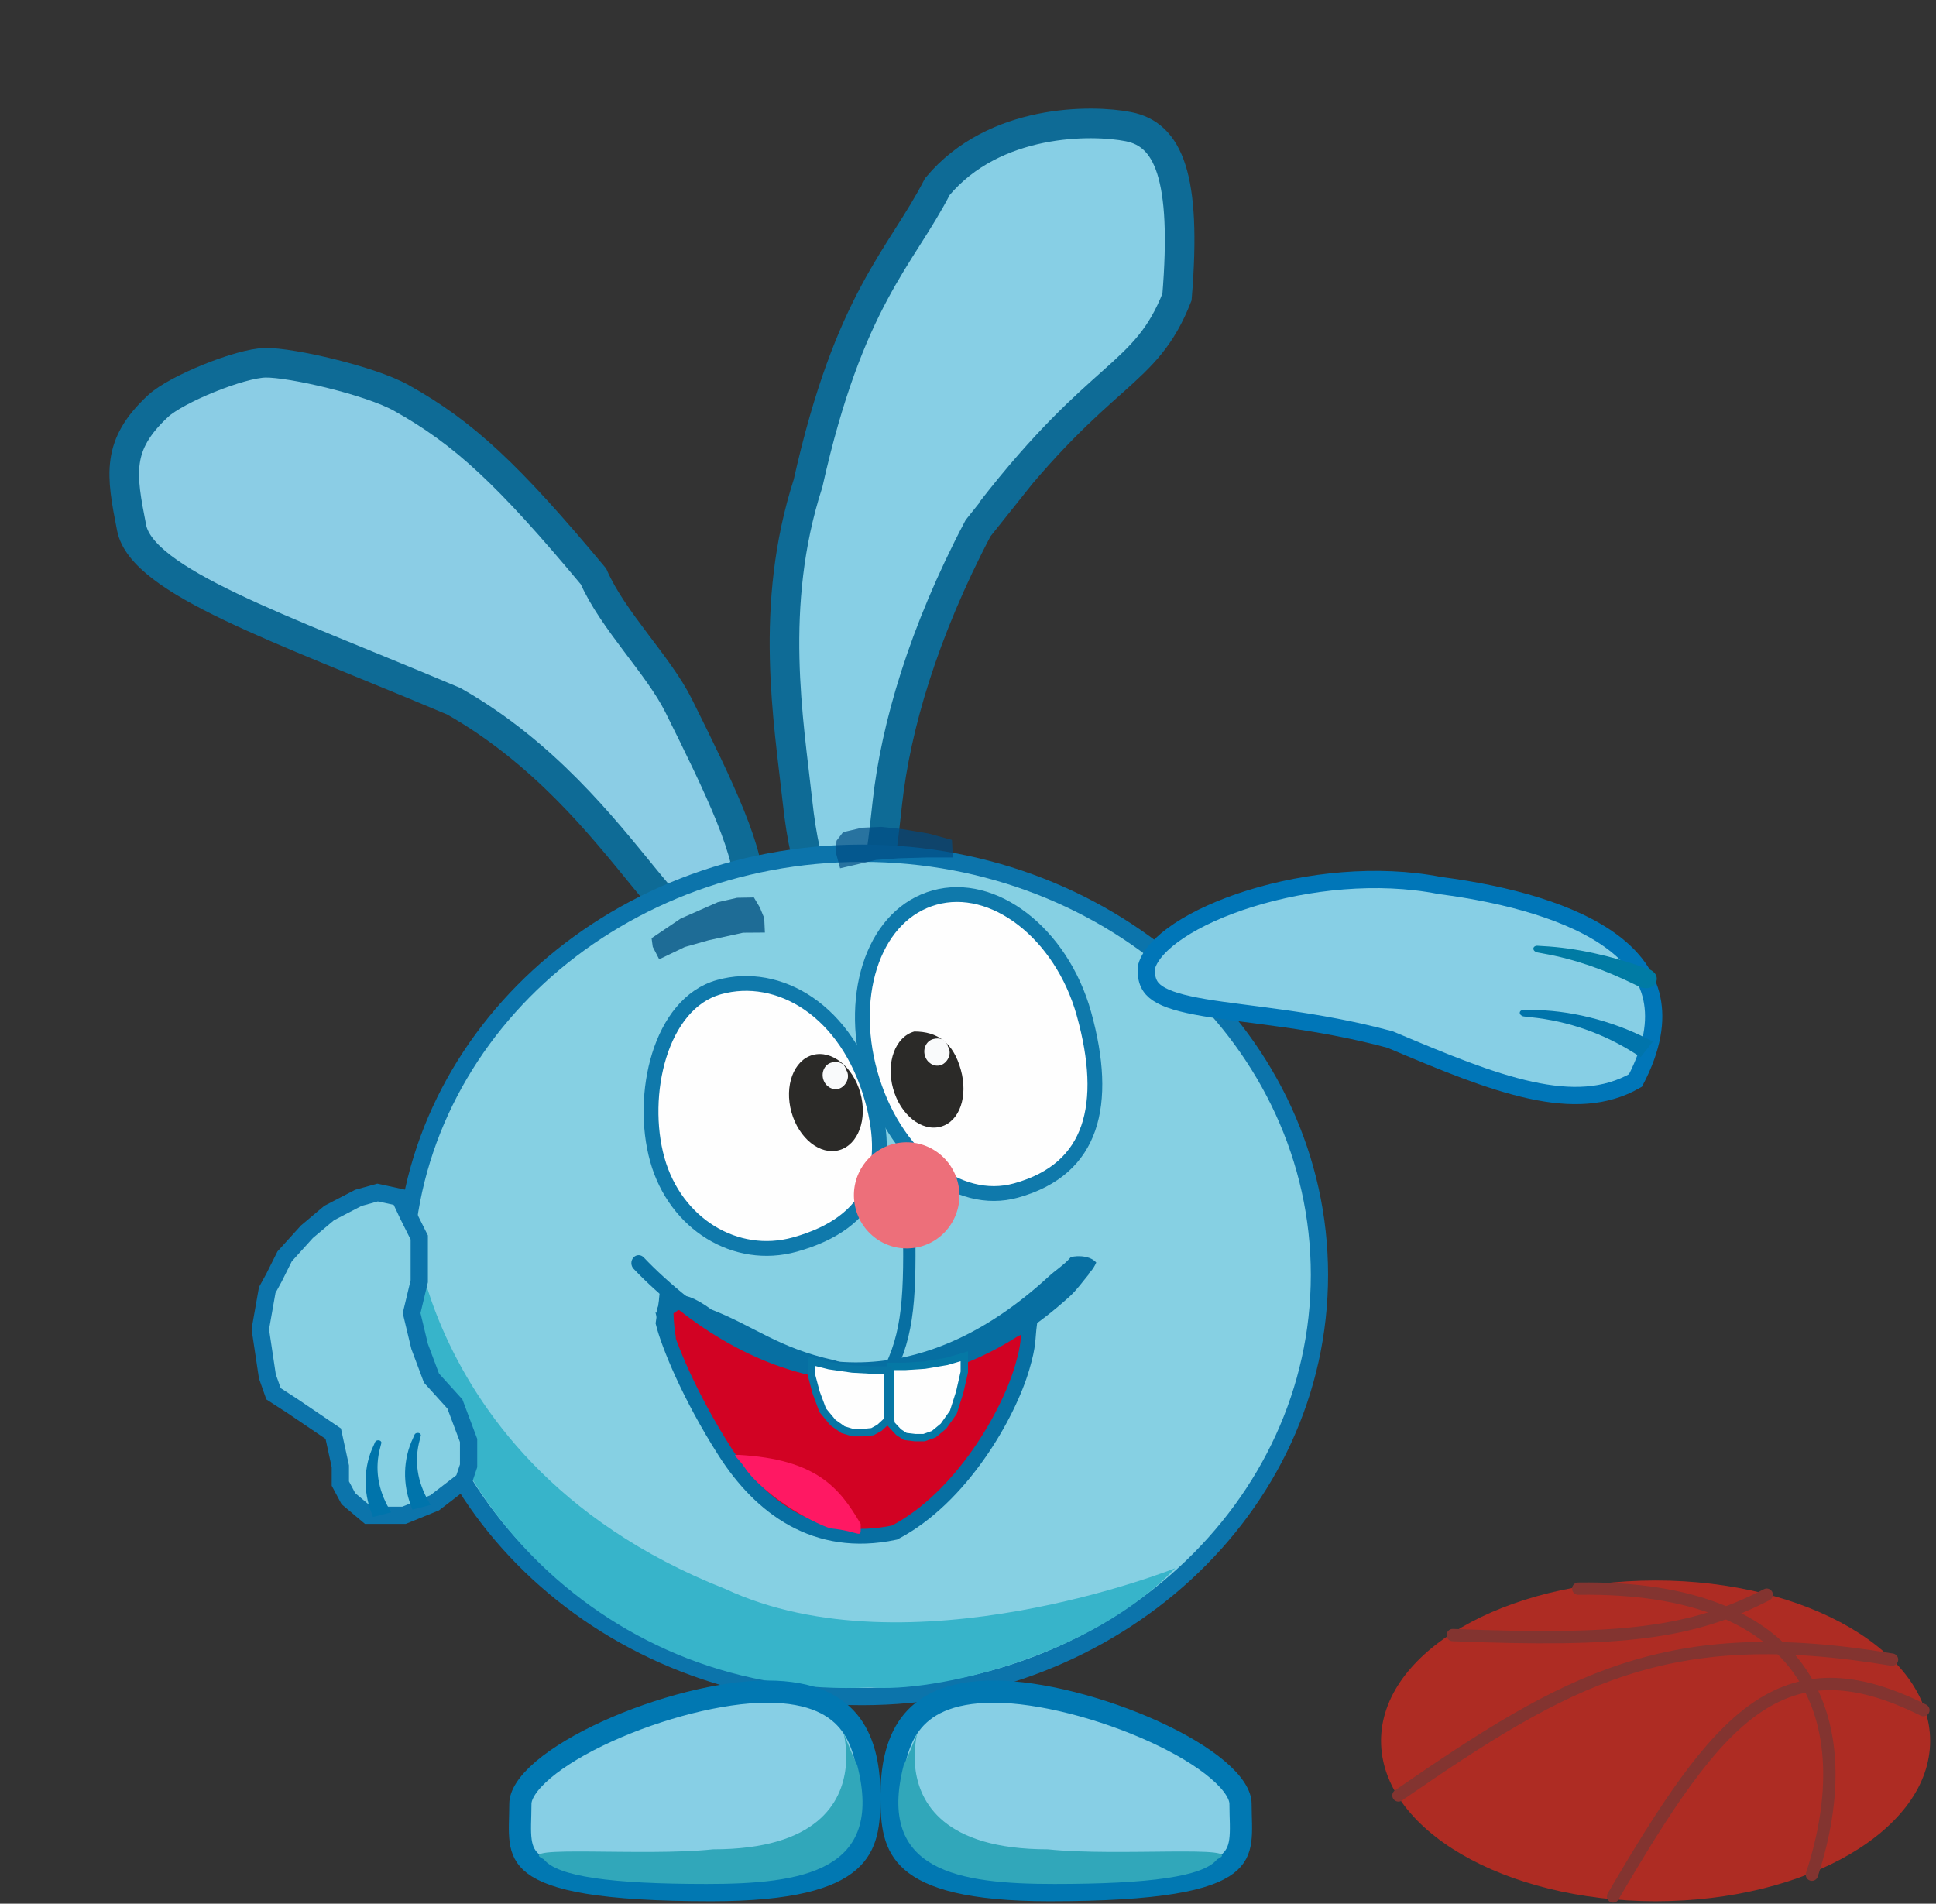<svg width="785" height="772" viewBox="0 0 785 772" fill="none" xmlns="http://www.w3.org/2000/svg">
<rect x="0" y="0" width="785" height="772" fill="#333333" stroke="none"/>
<g clip-path="url(#clip0_342_51)">
<path d="M64.12 164.639C71.528 157.77 97.442 147.237 107.682 147.105C118.099 146.971 150.066 154.294 162.739 161.374C188.058 175.518 206.068 192.294 240.635 233.743C248.607 251.826 267.015 269.761 275.192 286.221C283.425 302.79 290.908 317.977 296.164 331.046C301.499 344.311 304.198 354.621 303.582 361.629C303.285 365.008 302.267 366.975 301.097 368.155C299.97 369.291 297.917 370.485 293.871 371.019L290.946 371.405L289.321 373.814C287.119 377.079 285.689 377.701 285.224 377.826C284.776 377.947 283.536 378.061 281.038 376.571C278.588 375.109 275.716 372.563 272.285 368.899C268.891 365.276 265.169 360.804 260.964 355.668C244.249 335.257 220.643 305.236 184.195 284.492L183.94 284.347L183.665 284.234L180.453 282.891C113.685 254.737 57.653 235.827 53.365 214.032C49.093 192.314 47.016 180.501 64.12 164.639Z" fill="#8BCDE5" stroke="#0E6B96" stroke-width="12"/>
<path d="M380.071 75.689C403.139 48.043 442.789 48.436 457.593 51.378C473.596 54.557 481.314 71.266 477.241 120.468C464.387 153.121 446.716 149.509 401.776 207.423L414.032 192.303L396.571 214.207C374.292 256.545 363.184 295.002 359.833 325.285C358.991 332.908 358.277 339.535 357.445 345.179C356.605 350.877 355.706 355.106 354.62 358.038C353.538 360.963 352.589 361.751 352.029 362C351.424 362.268 349.956 362.494 346.788 360.771L344.697 359.633L342.663 360.854C339.363 362.833 337.149 362.989 335.667 362.547C334.227 362.118 332.678 360.884 331.059 358.027C327.618 351.956 325.062 340.686 323.315 324.619C319.858 292.818 311.577 245.739 327.641 196.012C344.345 121.217 365.26 104.504 380.071 75.689Z" fill="#87CFE5" stroke="#0E6B96" stroke-width="12"/>
<path d="M349.5 346C451.975 346 535 422.584 535 517C535 611.416 451.975 688 349.5 688C247.025 688 164 611.416 164 517C164 422.584 247.025 346 349.5 346Z" fill="#86D0E3" stroke="#0C74AB" stroke-width="7"/>
<path d="M476.502 635.957C442.002 672.201 378.002 686.606 353.002 684.283C246.002 689.859 165.502 602.403 168.002 515.606C169.568 461.239 155.002 589.489 294.002 644.321C368.502 679.172 476.502 635.957 476.502 635.957Z" fill="#37B4CA"/>
<path opacity="0.77" d="M264.2 380.465L276.015 372.49L291.058 365.856L298.888 364.071L305.688 363.945L308.09 367.967L309.874 372.308L310.147 378.18L301.288 378.241L287.345 381.301L277.66 384.043L267.287 389.019L264.679 383.976L264.2 380.465Z" fill="#004F80"/>
<path opacity="0.7" d="M341.851 337.464L349.612 335.661L357.252 335.324L365.741 336.226L376.533 338.03L385.992 340.623L386.355 347.723L376.047 347.722L364.284 348.059L355.189 348.735L348.398 350.312L340.637 352.115L338.94 345.804L339.183 340.957L341.851 337.464Z" fill="#014C83"/>
<path d="M138 594.624L137.92 594.257L135.42 582.757L135.123 581.388L133.963 580.603L118.433 570.082L118.401 570.062L110.903 565.21L108.41 558.146L105.545 539.045L108.347 523.172L111.072 518.176L111.103 518.121L111.131 518.065L115.416 509.493L124.439 499.521L133.458 491.926L145.29 485.773L153.102 483.604L162.068 485.553L165.333 492.49L165.351 492.528L170 501.827V519.586L167.097 531.684L166.9 532.5L167.097 533.316L170.097 545.816L170.147 546.026L170.223 546.229L174.957 558.854L175.404 559.349L184.457 569.354L190 584.135V594.433L188.018 600.377L176.24 609.438L163.814 614.5H149.277L141.271 607.757L138 601.625V594.624Z" fill="#86D0E3" stroke="#0C74AB" stroke-width="7"/>
<path d="M170.63 582.191C170.691 581.958 170.62 581.711 170.442 581.505C170.264 581.3 169.995 581.154 169.683 581.096C169.37 581.038 169.037 581.074 168.744 581.193C168.451 581.312 168.223 581.504 168.122 581.729C167.905 582.215 167.698 582.687 167.491 583.174C163.396 591.733 163.222 601.823 166.688 610.692C166.865 611.198 167.038 611.678 167.227 612.182C169.681 611.554 172.135 610.925 174.589 610.297C174.331 609.842 174.09 609.411 173.843 608.956C169.234 600.962 167.802 592.441 170.261 583.652C170.38 583.161 170.5 582.684 170.63 582.191Z" fill="#0074AB"/>
<path d="M154.63 585.191C154.691 584.958 154.62 584.711 154.442 584.505C154.264 584.3 153.995 584.154 153.683 584.096C153.37 584.038 153.037 584.074 152.744 584.193C152.451 584.312 152.223 584.504 152.122 584.729C151.905 585.215 151.698 585.687 151.491 586.174C147.396 594.733 147.222 604.823 150.688 613.692C150.865 614.198 151.038 614.678 151.227 615.182C153.681 614.554 156.135 613.925 158.589 613.297C158.331 612.842 158.09 612.411 157.843 611.956C153.234 603.962 151.802 595.441 154.261 586.652C154.38 586.161 154.5 585.684 154.63 585.191Z" fill="#0074AB"/>
<path d="M359.852 557.405C368.622 540.833 369.168 525.004 368.535 493" stroke="#076FA2" stroke-width="5" stroke-linecap="round"/>
<path d="M291.551 400.308C315.615 393.606 343.559 409.559 353.694 445.954C357.718 460.403 357.624 472.901 352.812 482.774C348.067 492.509 338.489 500.188 322.303 504.695C298.329 511.372 273.785 496.351 266.512 470.234C259.239 444.116 267.577 406.985 291.551 400.308Z" fill="#FEFEFE" stroke="#0F79AB" stroke-width="6"/>
<path d="M378.929 363.992C390.777 360.693 403.538 364.139 414.631 372.691C425.721 381.24 434.952 394.773 439.504 411.118C444.632 429.531 445.473 445.334 441.248 457.517C437.092 469.5 427.911 478.343 412.008 482.771C400.164 486.07 387.812 482.655 377.112 474.098C366.401 465.532 357.5 451.901 352.862 435.248C348.224 418.594 348.798 402.324 353.54 389.455C358.276 376.599 367.086 367.291 378.929 363.992Z" fill="#FEFEFE" stroke="#0F79AB" stroke-width="6"/>
<path d="M340.26 466.413C347.975 464.265 351.823 453.886 348.856 443.232C345.889 432.577 337.23 425.682 329.515 427.83C321.801 429.979 317.952 440.358 320.919 451.012C323.886 461.666 332.546 468.562 340.26 466.413Z" fill="#2B2A28"/>
<path d="M343.147 433.909C345.05 437.016 342.736 440.779 340.076 441.52C337.416 442.261 334.598 440.486 333.782 437.556C332.966 434.626 334.461 431.65 337.121 430.91C339.782 430.169 342.331 430.979 343.147 433.909Z" fill="#F9FAFB"/>
<path d="M389.595 433.841C392.562 444.495 389.195 454.74 381.481 456.888C373.767 459.036 365.107 452.141 362.14 441.487C359.173 430.832 363.022 420.454 370.736 418.305C380.078 418.302 386.506 422.748 389.595 433.841Z" fill="#2B2A28"/>
<path d="M384.368 424.383C386.271 427.491 383.957 431.253 381.297 431.994C378.637 432.735 375.819 430.96 375.003 428.03C374.187 425.1 375.682 422.125 378.342 421.384C381.002 420.643 383.552 421.453 384.368 424.383Z" fill="#F9FAFB"/>
<path d="M371.167 505.982C382.819 504.043 390.683 492.963 388.731 481.235C386.779 469.507 375.75 461.572 364.098 463.511C352.446 465.451 344.582 476.53 346.534 488.258C348.486 499.986 359.515 507.921 371.167 505.982Z" fill="#ED6F7A"/>
<path d="M270.981 522L268.882 536.5C270.981 545 279.449 566.053 293.949 588.724C308.303 611.165 330.599 628.299 362.753 621.488C389.83 607.31 408.891 573.712 414.499 554.5C417.328 544.807 416.598 543.545 417.497 536.5C417.232 538.425 417.798 534.146 417.497 536.5C414.462 539.104 406.294 539.258 402.128 542.263C384.943 554.659 362.218 562.728 337.499 554.5C314.499 549.5 303.999 540.18 286.999 533.695C272.5 523 272.885 531.682 270.981 529.5C266.5 531.5 271.633 542.988 270.981 542.263C271.003 542.368 268.882 530.452 270.981 522Z" fill="#D20223"/>
<path d="M417.497 536.5C416.598 543.545 417.328 544.807 414.499 554.5C408.891 573.712 389.83 607.31 362.753 621.488C330.599 628.299 308.303 611.165 293.949 588.724C279.449 566.053 270.981 545 268.882 536.5L270.981 522C268.882 530.452 271.003 542.368 270.981 542.263C271.633 542.988 266.5 531.5 270.981 529.5C272.885 531.682 272.5 523 286.999 533.695C303.999 540.18 314.499 549.5 337.499 554.5C362.218 562.728 384.943 554.659 402.128 542.263C406.294 539.258 414.462 539.104 417.497 536.5ZM417.497 536.5C417.798 534.146 417.232 538.425 417.497 536.5Z" stroke="#076FA2" stroke-width="6"/>
<path d="M434 510C434.527 509.37 441.502 508.5 444.5 512C439 524.5 425.249 516.856 425.828 517.429C426.407 518.002 437.965 514.551 438.001 515.402C438.038 516.253 442.028 516.113 441.502 516.742C438.921 519.828 436.884 522.754 434 525.5C380.263 574.497 317.615 570.341 265.384 522.801C262.447 520.144 259.649 517.413 256.9 514.519C256.337 513.927 256.014 513.116 256.001 512.264C255.988 511.413 256.287 510.591 256.831 509.978C257.375 509.366 258.12 509.015 258.902 509C259.685 508.986 260.44 509.311 261.002 509.903C263.644 512.684 266.333 515.308 269.154 517.861C319.195 563.656 374.318 564.365 425.001 517.861C427.722 515.27 431.575 512.901 434 510Z" fill="#076FA2"/>
<path d="M383.948 552.076L383.895 552.092L383.842 552.101L374.996 553.595L374.95 553.603L374.904 553.606L367.212 554.104L367.182 554.106L361 554.106L361 573.949L361.323 577.5L364.327 580.744L367.091 582.533L371.055 583L374.691 583L378.604 581.617L382.561 578.356L386.55 572.719L389.14 564.573L391 556.38L391 550L383.948 552.076Z" fill="#FEFEFE" stroke="#0578A5" stroke-width="3"/>
<path d="M336.192 553.806L336.252 553.821L336.315 553.831L345.53 555.158L345.583 555.165L345.635 555.168L353.649 555.611L353.682 555.613L360 555.613L360 573.091L359.67 576.182L356.591 579.016L353.746 580.588L349.646 581L345.881 581L341.837 579.781L337.746 576.906L333.617 571.931L330.932 564.727L329 557.472L329 552L336.192 553.806Z" fill="#FEFEFE" stroke="#0875A4" stroke-width="3"/>
<path d="M302.085 595.332C307.454 603.33 323.206 614.882 336.451 619.77C350.054 621.103 348.98 624.863 348.98 617.992C340.389 603.33 331.081 591.777 299.579 590C296.357 590 298.505 590 302.085 595.332Z" fill="#FF1863"/>
<g clip-path="url(#clip1_342_51)">
<path d="M311 685.999C329.453 685.999 339.418 691.775 344.985 699.29C350.752 707.075 352.5 717.635 352.5 728.499C352.5 739.728 351.623 748.379 344.348 754.751C336.743 761.414 321.12 766.499 288.501 766.499C266.107 766.499 250.008 765.43 238.449 763.532C226.816 761.621 220.242 758.938 216.485 756.063C212.994 753.391 211.645 750.331 211.114 746.491C210.834 744.465 210.79 742.237 210.832 739.692C210.871 737.3 211.001 734.303 211.001 731.499C211.001 728.009 213.71 723.247 220.266 717.68C226.594 712.306 235.607 706.957 246.019 702.205C266.892 692.676 292.368 685.999 311 685.999Z" fill="#87CFE5" stroke="#0178B2" stroke-width="9"/>
<path d="M347.614 715.95C358.614 758.95 325.16 763.999 286.5 763.999C247.84 763.999 226 760.999 220.5 753.999C207.5 747.999 261.115 752.95 289.114 749.95C374.114 749.95 328 672.999 347.614 715.95Z" fill="#31A7BA"/>
</g>
<g clip-path="url(#clip2_342_51)">
<path d="M403 685.999C384.547 685.999 374.582 691.775 369.015 699.29C363.248 707.075 361.5 717.635 361.5 728.499C361.5 739.728 362.377 748.379 369.652 754.751C377.257 761.414 392.88 766.499 425.499 766.499C447.893 766.499 463.992 765.43 475.551 763.532C487.184 761.621 493.758 758.938 497.515 756.063C501.006 753.391 502.355 750.331 502.886 746.491C503.166 744.465 503.21 742.237 503.168 739.692C503.129 737.3 502.999 734.303 502.999 731.499C502.999 728.009 500.29 723.247 493.734 717.68C487.406 712.306 478.393 706.957 467.981 702.205C447.108 692.676 421.632 685.999 403 685.999Z" fill="#87CFE5" stroke="#0178B2" stroke-width="9"/>
<path d="M366.386 715.95C355.386 758.95 388.84 763.999 427.5 763.999C466.16 763.999 488 760.999 493.5 753.999C506.5 747.999 452.885 752.95 424.886 749.95C339.886 749.95 386 672.999 366.386 715.95Z" fill="#31A7BA"/>
</g>
<ellipse cx="671.301" cy="705.963" rx="111.322" ry="65.037" fill="#AE2C23"/>
<path d="M779.896 693.509C722.465 664.844 696.944 695.676 654.06 769.067" stroke="#833430" stroke-width="5" stroke-linecap="round"/>
<path d="M567.038 728.097C635.758 680.755 675.576 657.754 767.173 673.029" stroke="#833430" stroke-width="5" stroke-linecap="round"/>
<path d="M589.057 663.066C657.498 665.788 685.864 662.441 716.361 646.684" stroke="#833430" stroke-width="5" stroke-linecap="round"/>
<path d="M639.945 644.246C734.01 642.816 755.003 697.817 734.68 760.239" stroke="#833430" stroke-width="5" stroke-linecap="round"/>
<g clip-path="url(#clip3_342_51)">
<path d="M464.919 391.914C464.341 397.804 466.365 400.796 469.357 402.82C472.997 405.283 479.11 407.066 488.401 408.636C506.114 411.627 533.621 413.466 563.268 421.472L563.697 421.588L564.105 421.76C585.1 430.619 603.844 438.443 620.724 442.105C636.919 445.618 650.876 445.185 663.141 438.164C670.094 424.879 671.691 413.923 669.788 404.935C667.864 395.849 662.298 388.436 654.236 382.306C637.786 369.801 610.882 362.611 584.012 359.115L583.806 359.089L583.602 359.048C558.569 354.149 530.065 357.206 506.95 364.387C495.433 367.964 485.448 372.508 478.039 377.441C470.66 382.355 466.238 387.385 464.919 391.914Z" fill="#87CFE5" stroke="#0076B8" stroke-width="7"/>
<path d="M617.88 412.2C617.465 412.155 617.057 411.974 616.745 411.71C616.435 411.445 616.246 411.117 616.221 410.788C616.195 410.458 616.335 410.149 616.609 409.918C616.882 409.687 617.266 409.552 617.678 409.555C618.564 409.562 619.424 409.573 620.31 409.59C635.988 409.456 653.37 413.82 667.796 421.174C668.624 421.574 669.408 421.957 670.231 422.368C668.571 424.471 666.911 426.573 665.252 428.676C664.531 428.221 663.847 427.793 663.124 427.349C650.472 419.277 636.164 414.057 620.477 412.498C619.605 412.393 618.757 412.295 617.88 412.2Z" fill="#0074AB"/>
<path d="M623.296 386.224C622.876 386.148 622.477 385.935 622.185 385.647C621.894 385.358 621.733 385.018 621.74 384.686C621.748 384.354 621.922 384.053 622.224 383.836C622.527 383.619 622.933 383.502 623.353 383.526C624.118 383.572 624.842 383.617 625.607 383.67C639.046 384.353 653.353 387.683 666.255 392.23C666.991 392.478 667.693 392.715 668.426 392.966C669.736 393.41 670.796 394.221 671.352 395.263C671.909 396.303 671.915 397.489 671.392 398.517C670.868 399.545 669.864 400.318 668.623 400.625C667.379 400.934 666 400.75 664.767 400.158C664.09 399.833 663.444 399.523 662.768 399.203C650.868 393.375 638.799 388.978 625.499 386.633C624.753 386.492 624.046 386.359 623.296 386.224Z" fill="#007BA4"/>
</g>
</g>
<defs>
<clipPath id="clip0_342_51">
<rect width="785" height="772" fill="white"/>
</clipPath>
<clipPath id="clip1_342_51">
<rect width="151" height="90" fill="white" transform="translate(206 680.999)"/>
</clipPath>
<clipPath id="clip2_342_51">
<rect width="151" height="90" fill="white" transform="matrix(-1 0 0 1 508 680.999)"/>
</clipPath>
<clipPath id="clip3_342_51">
<rect width="84.439" height="215.437" fill="white" transform="matrix(-0.261 0.965 0.965 0.261 478.016 323.999)"/>
</clipPath>
</defs>
</svg>
